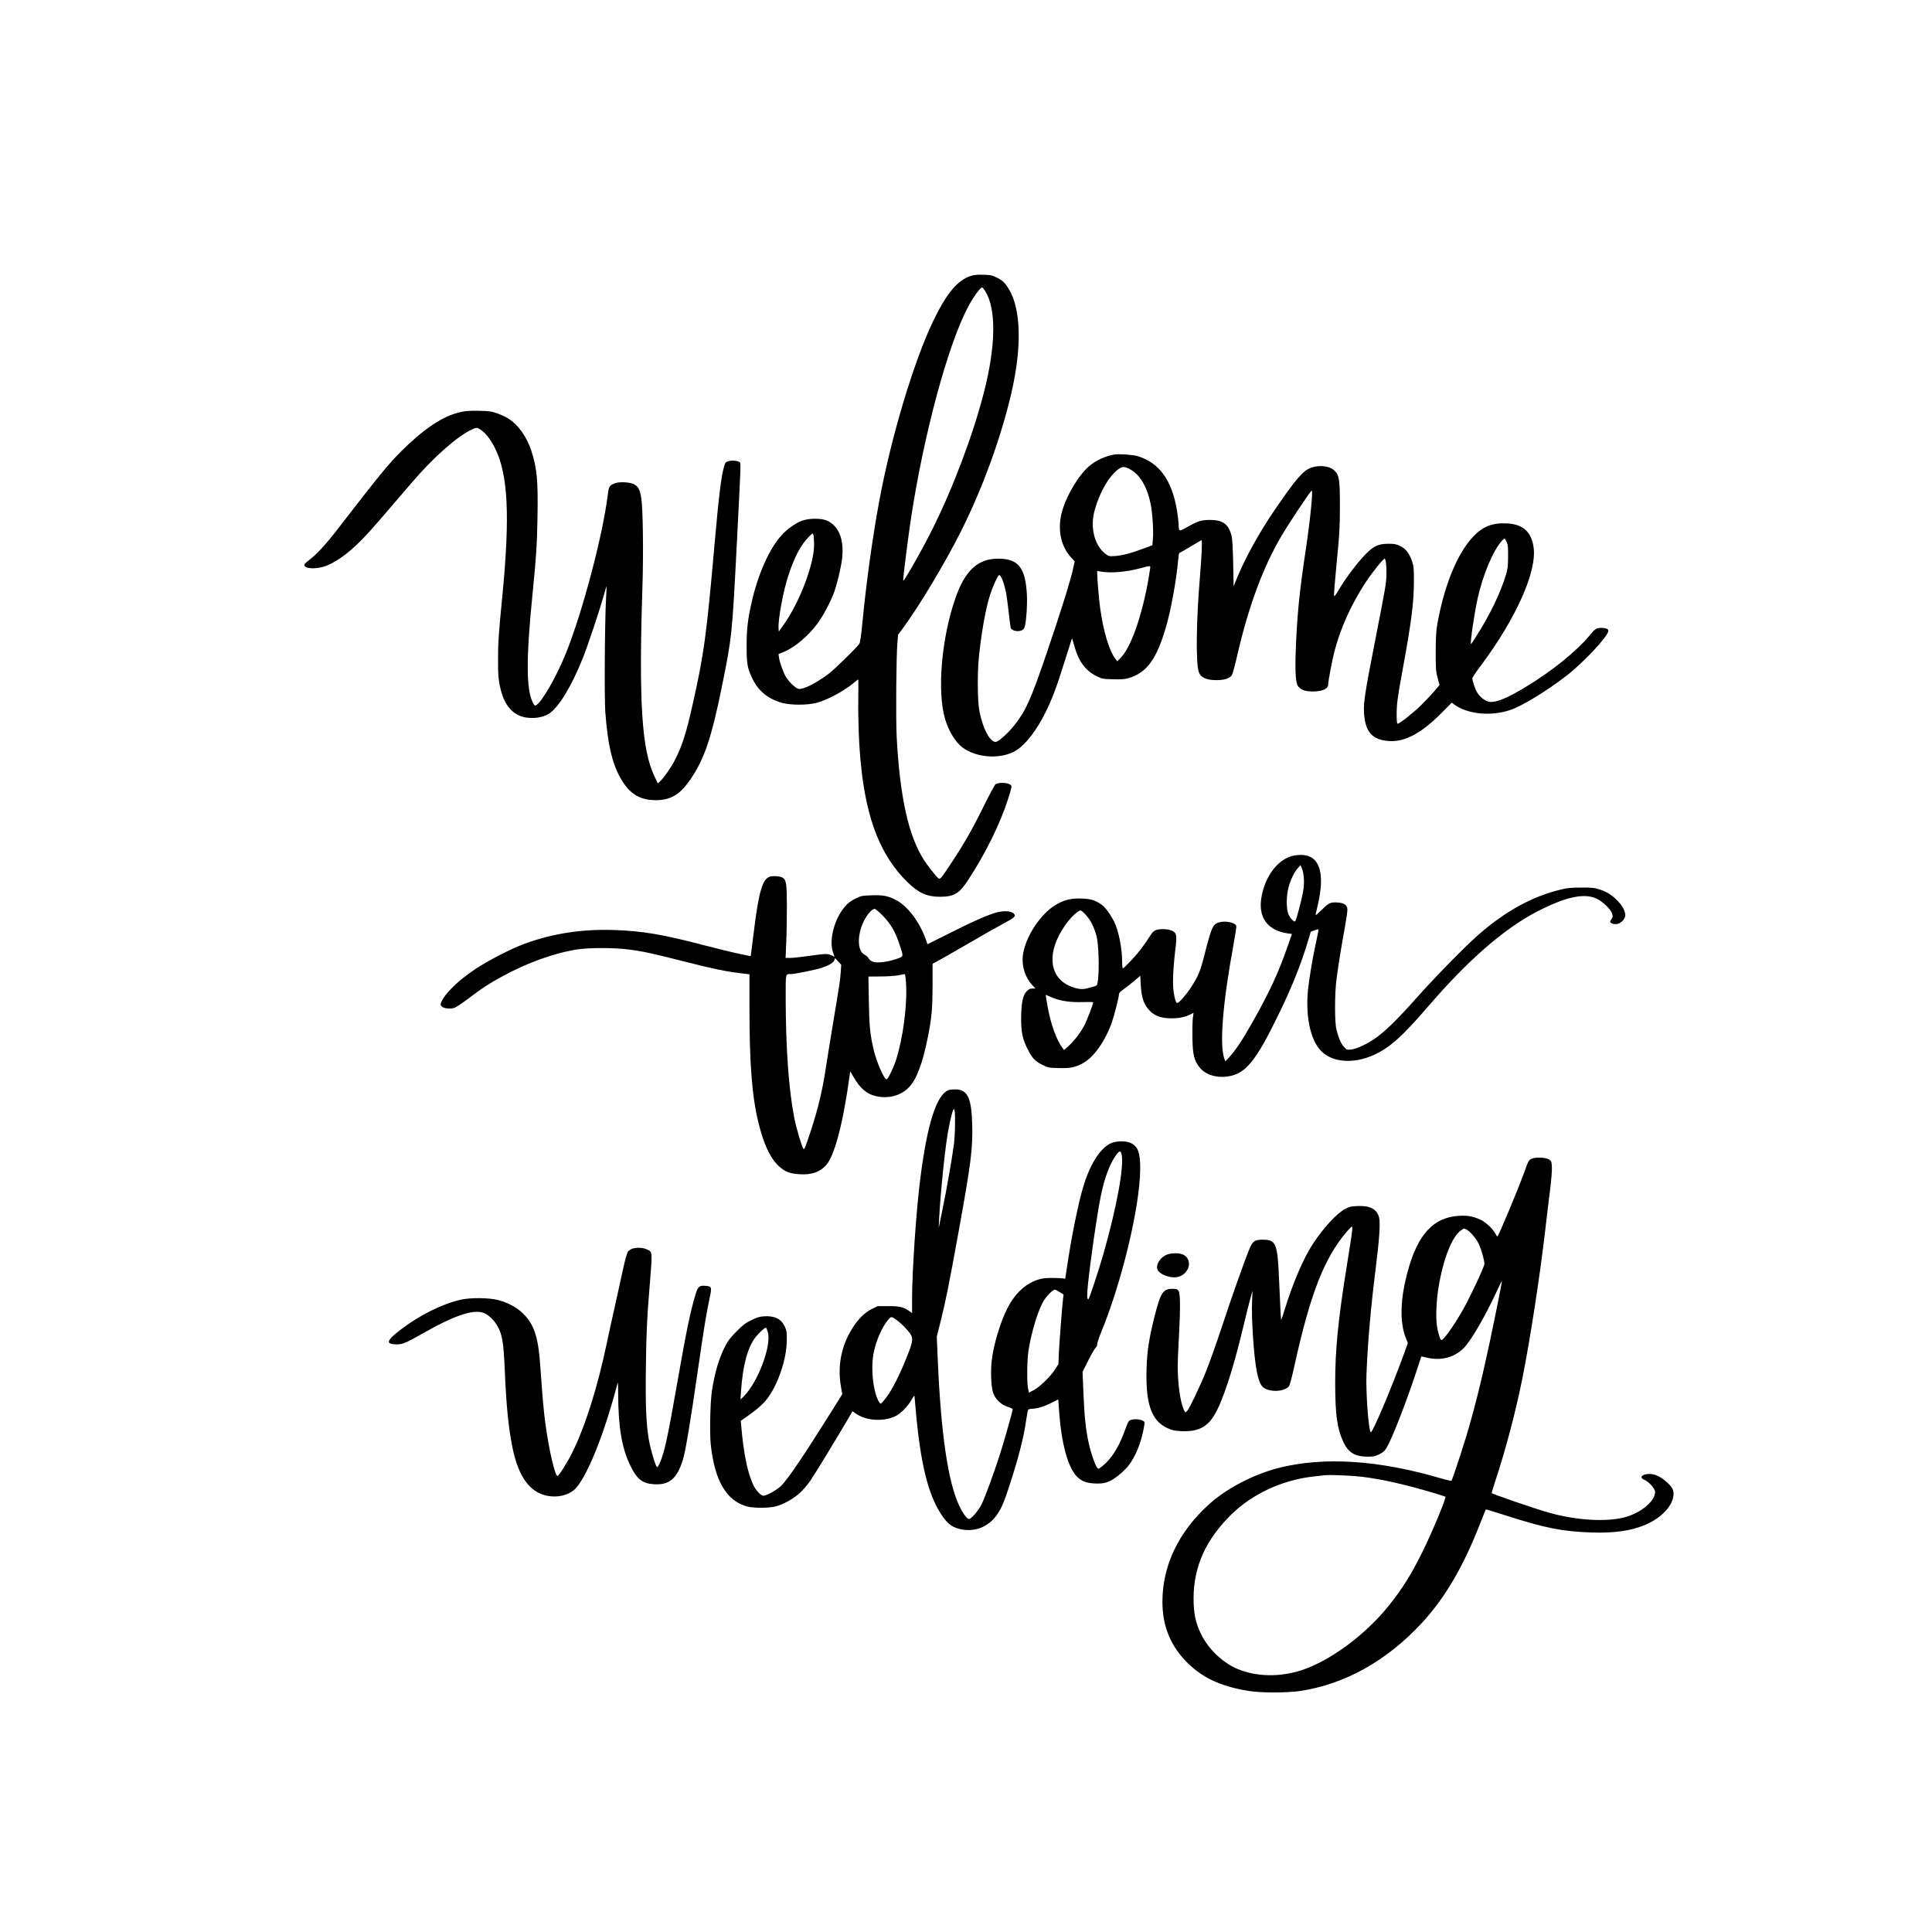 <?xml version="1.0" encoding="utf-8"?>
<!-- Generator: Adobe Illustrator 25.0.1, SVG Export Plug-In . SVG Version: 6.00 Build 0)  -->
<svg version="1.1" id="Layer_1" xmlns="http://www.w3.org/2000/svg" xmlns:xlink="http://www.w3.org/1999/xlink" x="0px" y="0px"
	 viewBox="0 0 2400 2400" style="enable-background:new 0 0 2400 2400;" xml:space="preserve">
<g>
	<path transform="translate(0,2400) scale(0.1,-0.1)" d="M12059,20572c-167-55-299-214-465-557
		c-242-502-526-1448-673-2247c-81-438-160-1005-206-1486c-17-177-30-263-40-279c-32-48-313-323-386-377c-162-120-317-196-371-183
		c-38,10-118,87-155,148c-34,58-77,178-87,244l-5,40l57,23c137,53,312,199,429,359c65,88,155,256,198,368c42,110,92,320,106,437
		c26,237-40,403-186,470c-70,32-223,32-310,0c-83-30-184-102-256-181c-149-162-291-478-369-821c-51-223-65-338-65-555
		c0-229,9-276,75-412c73-149,195-247,365-294c109-30,313-30,428,0c137,36,340,145,468,252c26,22,48,39,50,39s3-111,1-247
		c-4-265,9-587,34-823c69-680,250-1132,581-1452c136-132,239-178,399-178c173,0,240,39,347,203c216,327,397,695,498,1006
		c46,145,50,164,37,177c-32,33-138,39-190,13c-9-5-78-132-152-282c-143-290-245-467-412-718c-122-184-126-189-155-163
		c-26,23-134,163-171,220c-193,301-299,781-339,1529c-12,228-6,989,9,1175l8,95l57,77c201,271,518,799,717,1193
		c272,538,504,1173,634,1735c131,566,120,1037-30,1286c-49,82-79,110-153,147c-58,28-76,32-165,34
		C12139,20589,12102,20586,12059,20572z M12235,20389c143-217,138-684-15-1274c-139-536-383-1182-648-1710c-84-169-250-468-321-579
		c-28-46-31-48-31-23c0,37,64,541,95,746c160,1060,465,2185,717,2651c62,114,147,230,168,230C12204,20430,12220,20412,12235,20389z
		 M10113,17235c0-246-181-720-381-1000l-57-80l-3,35c-10,105,57,471,124,669c76,228,149,366,248,469c49,50,51,51,60,30
		C10109,17345,10113,17290,10113,17235z M5740,18885c-137-30-236-75-372-166c-121-82-250-191-384-325c-168-169-260-282-810-993
		c-129-167-246-292-336-360c-32-24-58-50-58-57c0-55,164-59,287-7c147,62,312,191,488,382c86,93,162,180,565,651
		c266,311,564,574,746,657c45,20,57,22,76,12c77-40,144-121,207-246c163-325,188-844,91-1838c-47-481-54-588-53-805
		c0-167,4-224,22-310c38-189,117-312,237-367c110-50,275-41,373,21c120,76,279,337,421,691c60,148,211,602,260,778
		c18,64,34,116,35,115c1-2-2-66-6-143c-16-267-23-1238-10-1415c32-432,92-677,216-870c104-162,224-229,410-230c194,0,310,73,448,282
		c160,243,247,502,372,1116c129,637,129,640,190,1827c52,1023,50,958,31,974c-23,19-97,25-140,11c-32-10-38-18-51-63
		c-37-134-64-352-120-982c-99-1124-130-1350-271-1977c-79-355-131-516-221-691c-47-92-139-223-186-266l-25-23l-41,86
		c-160,333-197,921-150,2376c13,408,6,951-15,1082c-16,105-38,146-91,173c-55,27-181,33-239,11c-64-25-74-40-86-141
		c-62-506-313-1457-522-1975c-118-290-297-602-369-641c-15-8-22-3-39,31c-84,165-86,543-5,1350c46,459,56,615,62,960
		c8,455-7,610-79,827c-55,166-157,310-275,389c-32,21-96,51-143,68c-77,26-99,30-230,33C5849,18899,5785,18895,5740,18885z
		 M13845,18354c-111-18-224-69-313-143c-120-100-262-328-327-525c-77-233-38-461,104-615l41-44l-14-67c-33-158-152-540-336-1080
		c-196-575-256-708-400-890c-63-81-171-182-216-202c-74-34-179,157-221,400c-20,118-22,456-4,637c32,318,84,610,143,795
		c31,95,89,223,107,235c21,12,60-80,86-206c8-37,24-149,35-250s23-191,26-200c6-20,46-39,84-39c47,0,77,17,88,49
		c19,54,35,272,29,396c-17,343-105,455-358,455c-250,0-409-145-528-484c-175-497-233-1164-130-1510c43-143,124-279,206-344
		c181-143,503-160,687-37c115,76,246,249,351,460c85,170,141,319,244,650c96,305,88,283,93,265c3-8,15-51,27-95
		c50-179,137-297,269-362c74-37,78-38,208-41c102-3,145,0,190,13c229,66,351,233,469,638c62,213,131,593,151,835c4,45,10,82,13,82
		c4,0,67,36,140,80c74,44,135,80,137,80c11,0,1-209-21-471c-44-528-51-1037-15-1160c21-74,94-109,224-108c93,0,160,21,187,59
		c10,14,41,126,69,250c139,605,319,1090,547,1479c94,160,336,524,376,566c22,23-15-356-73-740c-75-494-104-777-121-1178
		c-13-286-6-447,19-499c27-52,89-78,188-78c124,0,194,33,194,91c0,39,46,286,75,399c73,287,209,590,389,865c75,114,219,295,236,295
		c14,0,25-87,23-190c-2-117-9-157-138-815c-142-723-155-817-135-969c23-179,98-262,260-287c217-33,433,75,709,356l115,116l26-19
		c168-125,456-154,701-72c147,49,449,233,699,426c210,162,520,494,520,558c0,23-32,36-87,36c-62-1-79-12-143-90
		c-164-200-479-454-812-653c-206-124-334-178-418-177c-66,1-152,69-186,148c-22,51-44,123-44,145c0,10,48,82,106,159
		c439,588,698,1169,655,1470c-27,191-133,286-330,296c-183,9-302-38-423-167c-198-211-360-610-445-1096c-13-75-17-158-18-335
		c0-216,2-242,24-322l23-88l-70-83c-39-45-113-123-165-174c-96-93-262-223-284-223c-10,0-13,30-13,115c0,130,10,206,74,555
		c107,582,139,829,140,1080c1,178-1,201-22,265c-33,99-80,161-150,193c-49,23-70,27-147,27c-124-1-182-28-286-135
		c-97-100-236-284-320-423c-58-98-64-105-67-78c-2,17,14,203,34,413c34,345,38,412,39,683c0,342-8,392-70,451c-60,57-189,71-292,32
		c-98-36-189-143-455-533c-192-281-367-601-469-854l-34-84l-6,289c-5,224-10,302-23,349c-38,136-109,186-264,186
		c-105,0-151-14-281-87c-109-62-108-62-110,43c-1,28-10,104-21,168c-64,374-221,588-490,669C14075,18351,13902,18363,13845,18354z
		 M14029,18175c129-65,220-215,266-440c21-106,36-331,27-429l-7-79l-101-38c-159-60-273-90-359-96c-79-5-81-5-124,28
		c-137,105-192,331-132,543c62,224,178,423,295,508C13942,18206,13967,18207,14029,18175z M18716,17268c16-36,19-65,18-183
		c-1-122-4-151-28-230c-67-222-203-503-369-762c-32-51-61-93-64-93c-14,0,43,389,83,567c65,295,194,598,302,716c14,15,29,27,32,27
		C18694,17310,18706,17291,18716,17268z M14285,16923c-70-483-220-941-356-1086l-49-52l-20,25c-78,95-155,349-194,640
		c-15,110-36,360-36,426v31l48-8c125-21,308-5,480,40C14302,16978,14294,16979,14285,16923z M16032,13361c-172-59-310-246-358-485
		c-54-263,65-435,323-471l52-7l-51-146c-115-333-224-569-443-957c-123-217-202-336-279-421l-54-59l-11,28c-64,166-24,682,110,1411
		c22,120,39,229,37,240c-7,49-153,75-233,42c-61-26-79-69-165-406c-50-197-76-259-167-399c-58-89-148-191-169-191
		c-16,0-30,45-45,140c-14,92-7,283,20,512c23,188,19,213-31,242c-41,25-150,32-203,14c-30-10-47-25-71-63c-80-126-152-221-240-314
		c-53-56-100-101-105-101s-9,32-9,70c0,178-43,396-100,511c-46,92-112,181-157,212c-80,55-131,71-243,75c-124,5-201-12-302-65
		c-204-107-408-415-433-653c-13-124,33-265,115-354l43-46h-38c-29,0-44-7-70-33c-49-49-70-151-70-342c0-171,18-253,81-379
		c54-108,93-150,181-193c75-37,80-38,204-41c138-4,198,7,290,54c139,70,284,271,369,509c34,98,90,316,90,352c0,17,14,33,47,56
		c26,17,85,64,132,103l86,72l6-112c7-130,27-205,71-272c70-102,160-144,311-144c95,0,170,16,238,50l35,18l-9-76c-4-42-6-153-4-247
		c4-197,21-267,85-350c71-93,205-138,353-117c224,32,351,189,645,797c160,331,269,606,354,891l33,110l45,17c26,9,48,14,51,12
		c2-3-12-78-32-167c-40-180-80-421-97-570c-35-332,24-627,156-768c141-151,412-171,671-50c194,91,345,227,666,600
		c494,574,940,962,1347,1174c355,184,586,235,741,164c73-33,176-130,194-183c12-37,12-43-8-74c-20-33-20-34-2-47c10-8,36-14,58-14
		c54,0,117,61,117,111c-1,51-33,113-91,174c-70,74-139,118-229,146c-66,21-94,24-230,23c-126,0-173-5-250-24
		c-361-87-699-274-1037-573c-169-150-527-516-755-772c-220-248-371-398-490-486c-107-80-250-149-322-156c-55-6-56-5-91,33
		c-37,40-65,106-93,213c-24,95-23,448,1,631c26,194,62,416,103,637c19,106,34,209,32,229c-4,50-40,76-112,82c-95,8-116-1-200-84
		c-42-42-79-74-82-72c-2,3,5,40,16,82c32,127,50,246,50,336c0,222-84,330-254,330C16114,13379,16063,13372,16032,13361z
		 M16197,13086c4-53,0-112-11-171c-21-111-84-347-96-359c-15-15-67,41-87,93c-26,68-24,231,5,334c27,94,70,183,114,233l33,37l19-44
		C16185,13184,16195,13132,16197,13086z M13489,12634c59-64,103-152,132-261c36-136,37-579,1-615c-4-4-45-17-91-29
		c-74-19-91-20-144-9c-34,6-87,25-119,41c-241,122-259,418-45,733c68,101,166,196,202,196C13432,12690,13461,12665,13489,12634z
		 M13076,11606c99-41,221-59,372-54c72,2,132,1,132-3c0-23-78-226-111-289c-46-89-130-197-201-259l-50-45l-19,25
		c-72,94-146,296-183,505c-30,165-30,158-13,151C13009,11634,13042,11620,13076,11606z M9563,13110c-91-29-139-193-198-680
		c-14-118-29-236-33-261l-7-47l-135,28c-74,15-274,64-445,108c-518,136-764,177-1120,189c-399,13-760-43-1112-172
		c-165-61-447-206-608-313c-211-141-376-300-421-408c-15-35-14-38,4-57c26-25,106-34,157-17c20,7,101,61,179,120
		c165,125,237,173,403,264c316,175,661,299,951,343c144,21,455,21,623-1c184-23,293-47,704-151c369-94,508-122,703-146l102-12v-401
		c0-727,32-1125,116-1460c62-246,137-410,233-507c83-82,146-109,276-116c145-9,246,26,324,109c107,114,215,525,296,1121l7,49l43-74
		c82-140,161-208,274-234c155-37,311,4,412,109c96,98,172,303,238,637c45,230,55,344,56,627v272l33,16c19,9,190,106,381,217
		c190,111,402,231,470,267c142,75,156,90,123,123c-36,36-145,38-247,3c-127-43-271-108-556-251l-267-133l-22,62
		c-78,216-224,409-365,484c-103,54-162,66-305,61c-123-4-130-5-203-41c-55-27-90-53-127-95c-134-150-206-421-151-575l18-53l-38,19
		c-45,22-75,21-304-11c-82-12-176-22-208-22h-58l8,193c5,105,8,307,8,447c0,276-8,328-50,356C9696,13115,9606,13123,9563,13110z
		 M10964,12627c98-99,156-197,207-351c56-166,58-156-34-188c-110-39-239-54-292-36c-25,9-45,25-53,41c-7,15-30,36-51,47
		c-123,62-81,377,72,538c17,17,40,32,51,32S10917,12675,10964,12627z M10444,11925c-7-105-13-141-93-620c-33-198-76-466-96-595
		c-41-265-96-494-180-749c-73-222-84-249-96-230c-22,34-90,265-113,387c-69,353-105,868-106,1488c0,313-4,294,68,294
		c44,0,305,53,376,76c91,30,147,63,159,94l11,28l38-41l38-42L10444,11925z M11255,11788c17-275-37-683-125-958
		c-32-99-97-231-116-237c-27-9-122,205-159,359c-46,192-57,296-62,615l-5,302l148,1c82,0,181,7,219,14c39,7,75,14,82,15
		S11250,11863,11255,11788z M11785,10459c-151-56-266-415-354-1109c-50-395-101-1141-101-1493v-168l-29,20c-76,55-118,65-261,66
		h-136l-76-37c-91-46-171-126-247-250c-132-214-179-465-134-715l16-92l-133-213c-346-552-542-842-626-925c-55-53-179-123-220-123
		c-31,0-87,57-120,121c-76,151-128,403-158,766l-4,43l92,64c124,88,198,156,250,229c130,183,229,486,230,707c1,104-2,120-25,171
		c-46,97-126,136-260,127c-57-4-87-14-157-48c-72-36-104-60-182-139c-78-78-105-113-143-187c-76-149-124-310-163-550
		c-21-134-30-519-15-666c48-453,196-705,456-773c77-20,259-20,344,0c96,23,229,97,309,171c38,35,96,103,129,151
		c60,88,318,512,452,740l71,122l51-35c124-83,329-96,477-29c67,31,157,121,205,205c20,36,37,58,37,49c0-8,9-110,20-225
		c59-632,151-999,312-1246c80-123,145-169,265-189c177-29,342,47,442,205c50,80,76,143,139,336c114,349,180,607,208,810
		c10,69,22,131,27,138c5,6,26,12,46,12c60,0,151,27,242,73l85,43l12-166c26-368,106-667,210-782c58-64,121-91,228-96
		c125-6,181,12,284,89c44,34,103,89,131,123c96,117,173,310,204,513c6,39,5,43-24,57c-34,18-107,21-145,6c-29-11-28-10-86-165
		c-67-181-163-328-268-409c-47-37-47-37-63-17c-26,31-78,183-104,301c-36,162-54,327-66,620l-11,269l72,143c40,79,80,149,91,157
		s19,25,19,43c0,16,21,79,46,141c259,627,484,1563,488,2032c1,205-25,279-115,325c-60,31-189,28-256-5c-131-66-253-260-337-539
		c-60-197-148-632-199-981l-24-160l-34,5c-19,3-81,5-139,5c-82-1-120-6-171-23c-158-54-285-175-379-362c-84-167-169-450-190-639
		c-16-135-8-328,16-401c27-80,99-150,181-176c35-10,63-24,63-30c0-22-102-383-156-553c-76-237-187-541-231-630
		c-38-76-128-181-156-181c-24,0-73,66-116,155c-143,293-232,894-272,1830l-12,280l51,205c63,254,95,412,221,1105
		c152,837,177,1029,168,1330c-9,324-56,426-200,432C11843,10468,11802,10465,11785,10459z M11864,10052c0-86-6-202-13-257
		c-20-162-88-552-141-810l-49-240l5,110c8,177,42,563,70,795c27,230,53,378,86,503C11853,10268,11865,10241,11864,10052z
		 M13931,9669c38-136-52-641-222-1239c-62-216-179-570-189-570c-18,0-19,42-5,184c33,319,117,898,162,1111c46,221,111,392,189,498
		C13903,9704,13920,9709,13931,9669z M13164,7949l48-30l-6-47c-11-91-45-529-52-672l-6-145l-41-65c-57-89-188-217-264-258l-61-32
		l-11,50c-16,74-13,348,4,465c37,242,127,535,199,640c37,56,109,125,129,125C13110,7980,13138,7966,13164,7949z M11108,7623
		c54-34,115-89,168-151c76-89,75-113-12-331c-106-265-211-462-294-550c-30-33-32-33-45-14c-77,110-113,428-70,628
		c31,146,99,302,172,393C11066,7645,11070,7647,11108,7623z M9539,7450c47-171-128-630-304-800l-36-35l6,100c22,324,82,548,181,674
		c46,58,116,122,129,118C9521,7505,9531,7479,9539,7450z M19021,9603c-31-16-38-30-76-138c-73-207-331-825-344-825c-4,0-15,17-26,37
		c-34,62-118,141-187,173c-86,40-164,54-271,46c-310-21-501-227-625-672c-98-348-108-648-28-846l25-62l-51-141
		c-156-429-392-985-410-967c-28,28-63,503-53,732c18,416,52,804,115,1310c46,365,59,562,41,628c-28,103-110,146-264,140
		c-76-2-102-8-148-31c-106-52-275-233-412-442c-115-176-247-484-346-806c-23-73-43-134-45-136c-4-4-13,166-26,482
		c-20,474-36,515-207,515c-96,0-122-18-161-112c-63-152-224-606-336-948c-64-195-152-445-196-555c-87-217-218-491-248-518
		c-19-17-20-16-40,30c-42,99-72,319-72,538c0,61,7,229,16,374c8,145,14,326,12,401c-4,168-10,180-95,180c-115,0-145-47-219-335
		c-70-278-95-439-101-656c-13-439,60-648,258-739c63-29,86-34,172-38c197-9,313,43,402,183c108,169,237,558,370,1115
		c36,151,76,313,90,360l24,85l-5-120c-11-222,22-712,60-890c33-154,59-196,140-220c96-29,220-7,258,45c11,15,39,121,72,272
		c193,875,368,1321,642,1643c53,61,70,75,72,61c5-23-6-98-69-490c-106-658-143-1030-143-1446c1-394,23-561,100-729
		c62-135,145-186,304-186c74,0,92,4,145,30c49,25,66,40,92,84c65,109,240,558,360,921c37,113,68,207,69,209c2,1,31-4,66-13
		c176-44,345,0,463,120c87,88,260,385,400,686c38,81,70,146,72,144c4-4-76-404-157-786c-97-455-193-839-291-1159
		c-68-224-169-524-178-534c-5-4-62,8-127,27c-773,229-1461,273-2020,131c-313-80-648-255-865-452c-379-342-579-761-579-1210
		c0-288,91-525,278-725c200-213,435-326,797-384c151-24,475-24,635,0c554,83,1075,373,1509,841c288,311,516,697,726,1235
		c38,96,70,177,72,179c2,3,110-30,241-72c497-160,709-202,1077-214c282-9,488,21,665,96c195,83,335,230,348,363c6,65-10,99-78,162
		c-79,72-148,106-220,106c-94,0-132-45-62-73c54-22,132-110,132-149c0-118-180-266-384-318c-233-59-603-35-941,61
		c-170,48-705,232-705,242c0,6,22,78,49,161c127,385,250,854,331,1256c96,479,219,1275,285,1845c19,171,47,399,61,507
		c14,109,24,232,22,274c-3,71-5,79-31,98C19207,9624,19070,9629,19021,9603z M18218,8726c46-24,121-113,152-179c32-67,70-203,70-248
		c0-34-184-425-269-574c-126-218-251-390-270-370c-16,17-41,104-52,184c-15,100-5,313,21,470c59,355,168,631,278,706
		C18191,8744,18184,8743,18218,8726z M16920,5655c252-32,507-89,863-193c92-27,170-52,173-55c13-12-166-442-279-671
		c-142-289-255-470-424-681c-293-365-730-688-1088-804c-269-87-561-81-793,17c-180,75-360,246-449,427c-71,141-97,267-96,455
		c2,394,155,731,477,1044c253,245,613,414,984,461c64,8,140,16,167,19C16540,5681,16793,5670,16920,5655z M7851,8487
		c-19-7-42-23-52-37s-36-107-58-210c-22-102-67-304-99-450c-33-146-79-355-102-465c-120-572-270-1044-435-1377
		c-60-121-163-282-180-283c-30-1-107,327-149,645c-23,169-33,283-66,740c-21,289-58,431-140,548c-87,124-213,207-385,253
		c-104,28-340,31-455,5c-234-52-518-193-755-375c-178-136-189-181-46-181c74,0,112,16,330,140c409,232,646,307,769,242
		c56-30,114-88,151-154c60-105,76-198,91-538c19-454,46-722,95-967c74-365,214-561,433-604c145-28,292,15,367,107
		c148,181,346,681,499,1264c14,54,14,53,15-111c2-411,46-670,151-885c83-171,153-225,300-232c187-9,280,71,353,304
		c32,100,95,481,187,1119c74,513,105,704,146,894c29,134,26,141-53,148c-74,6-93-9-120-97c-65-212-114-446-227-1091
		c-125-712-162-883-221-1015c-16-35-29-54-35-48c-19,19-81,227-99,335c-35,206-44,427-38,897c6,435,13,599,42,952
		c41,513,43,483-25,518C7990,8503,7908,8507,7851,8487z M14483,8409c-81-40-129-128-102-185c27-55,150-102,234-90
		c150,23,211,204,92,276C14661,8439,14541,8438,14483,8409z"/>
</g>
</svg>
